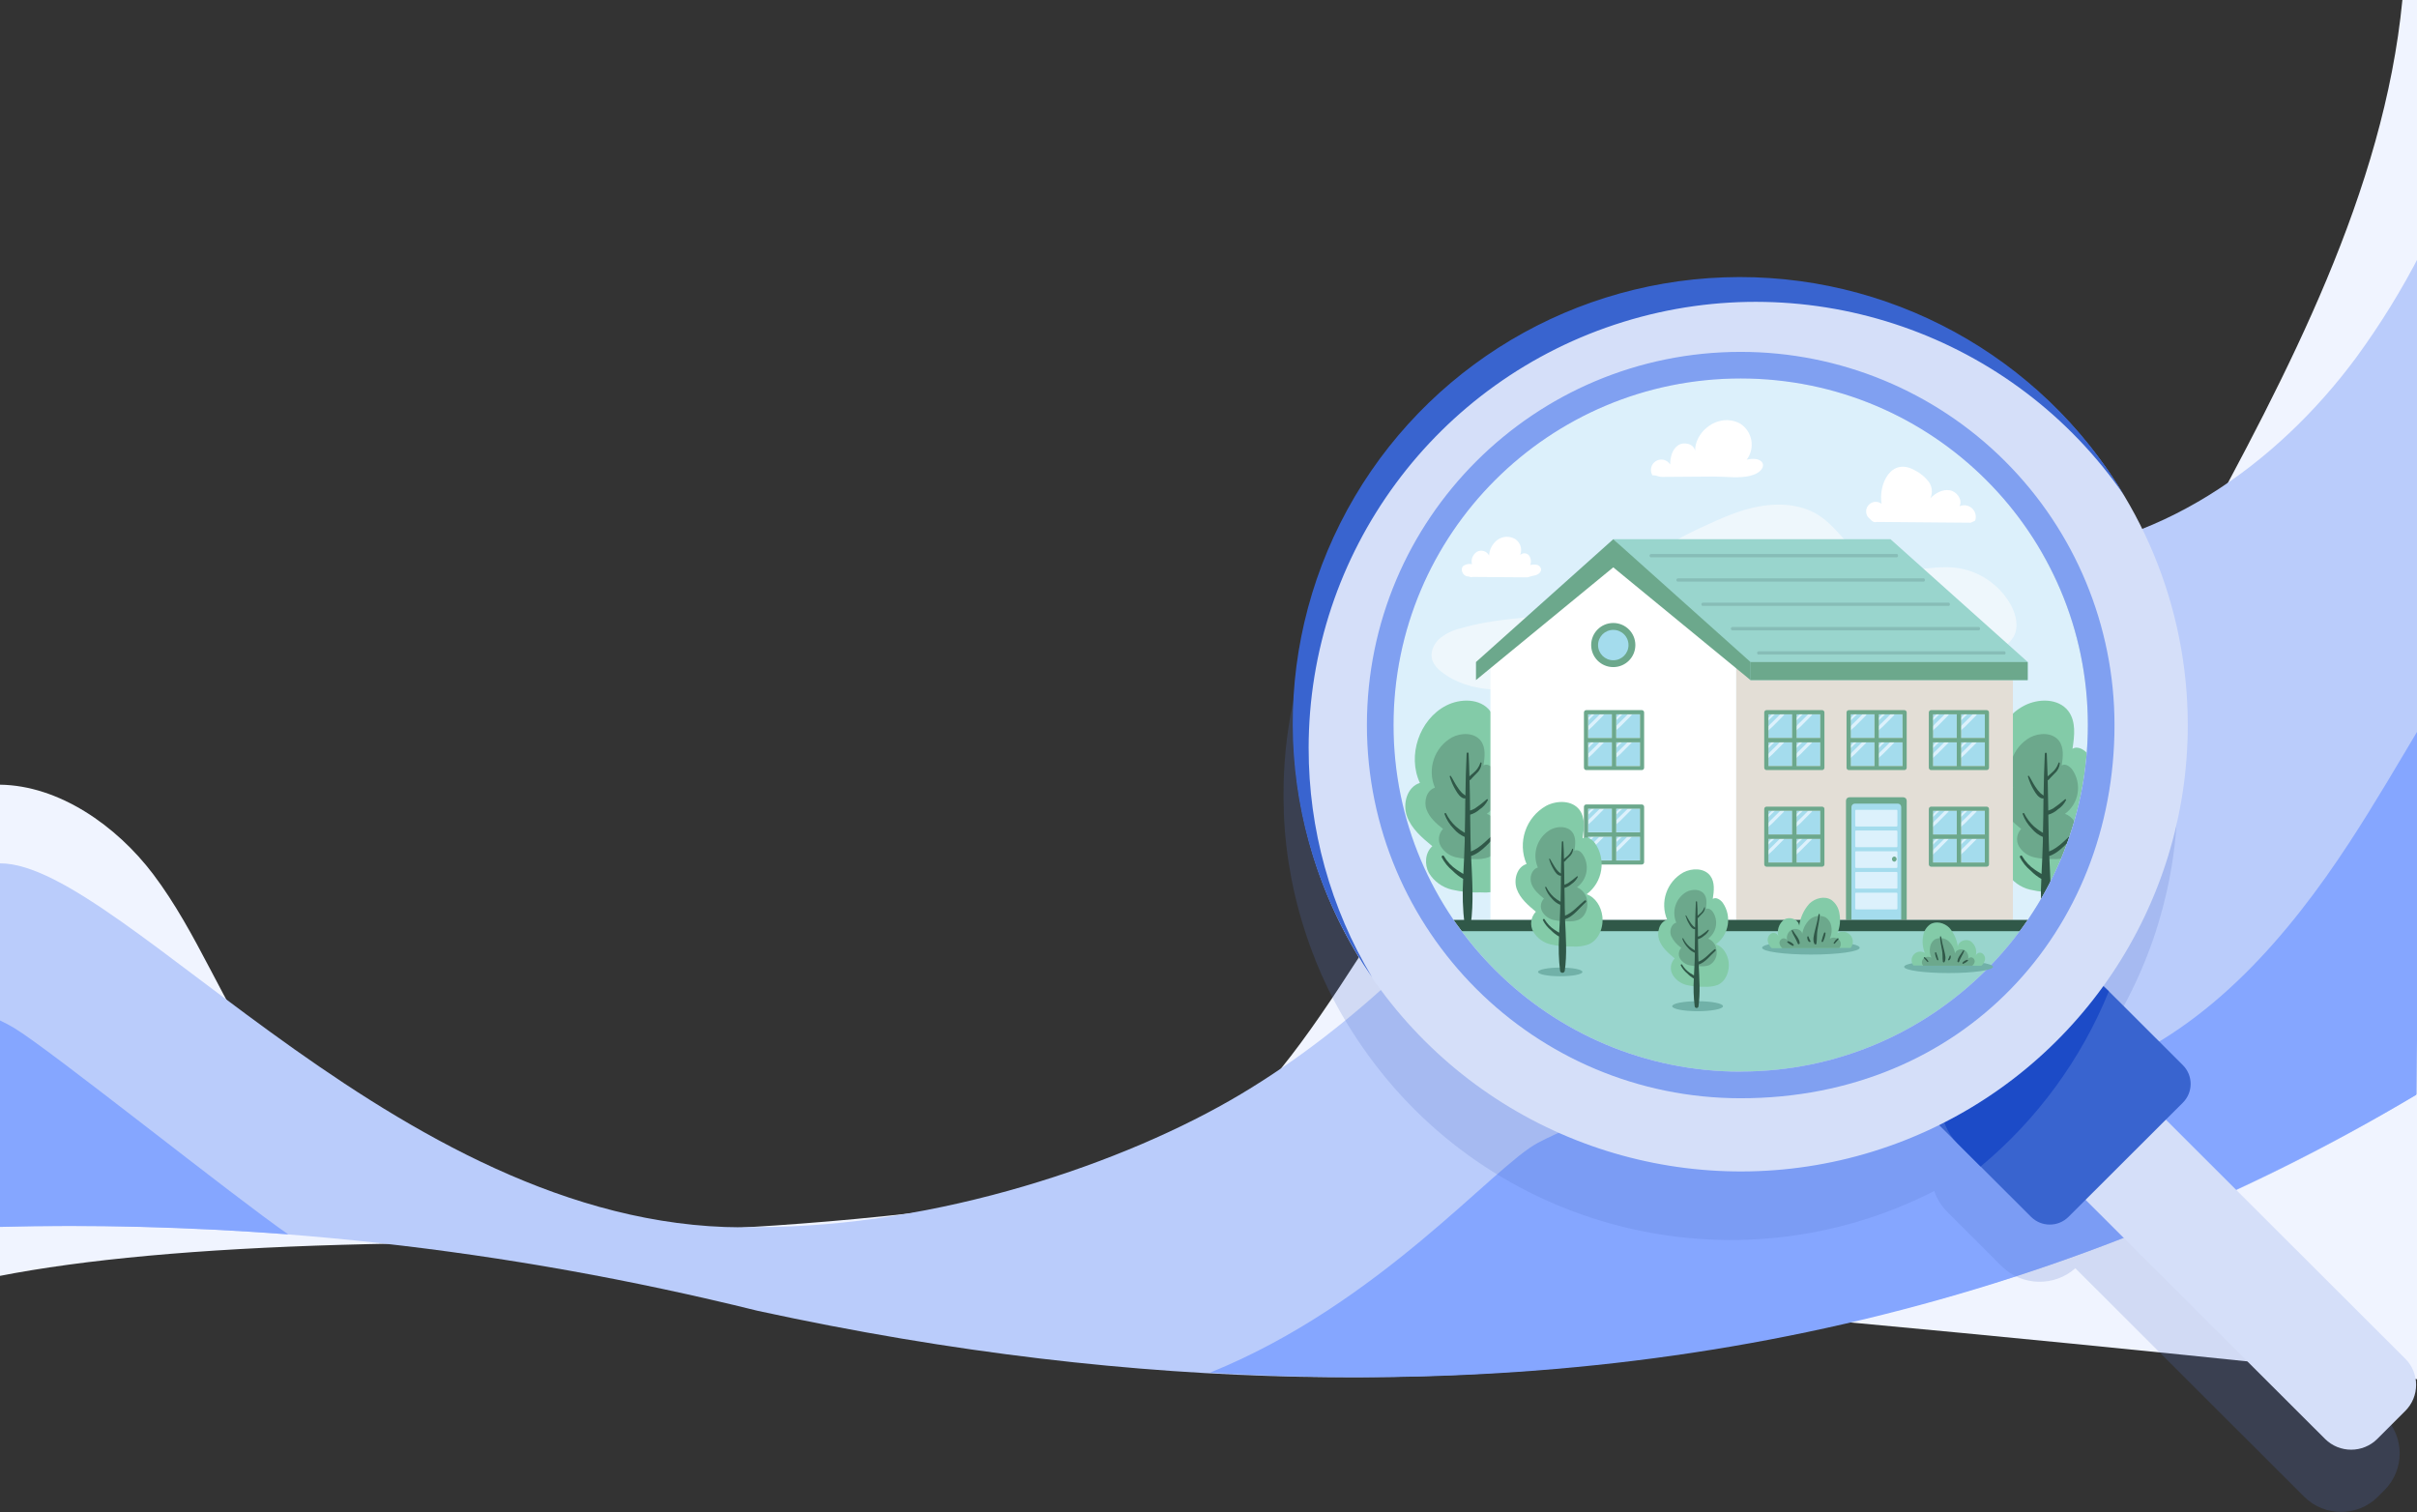 <svg xmlns="http://www.w3.org/2000/svg" viewBox="0 0 1440 901" width="1440" height="901">
	<rect x="0" y="0" width="1440" height="901" fill="#333333" stroke="none"/>
	<style>
		tspan { white-space:pre }
		.shp0 { fill: #f0f4ff } 
		.shp1 { fill: #83cba8 } 
		.shp2 { fill: #baccfb } 
		.shp3 { fill: #85a6ff } 
		.shp4 { opacity: 0.2;fill: #5777ca } 
		.shp5 { fill: #dcf0fb } 
		.shp6 { fill: #99d5cd } 
		.shp7 { fill: #eef7fc } 
		.shp8 { fill: #d5dff9 } 
		.shp9 { fill: #3964cf } 
		.shp10 { fill: #1c4bc7 } 
		.shp11 { fill: #6ca88c } 
		.shp12 { fill: #305848 } 
		.shp13 { fill: #e3ded6 } 
		.shp14 { fill: #ffffff } 
		.shp15 { fill: #a4dced } 
		.shp16 { fill: #dcf1fc } 
		.shp17 { fill: #87bdb7 } 
		.shp18 { fill: #c6e7e5 } 
		.shp19 { fill: #80a0f1 } 
		.shp20 { fill: #71b1a8 } 
	</style>
	<g id="Screens_B2C">
		<g id="Hero">
			<g id="Content">
				<g id="Block_1">
					<g id="ill">
						<path id="Path" class="shp0" d="M1307.52,324.43c-12.22,22.21 -24.75,45.06 -44.62,60.7c-48.29,37.96 -117.41,20.61 -178.7,16.27c-55.32,-3.91 -112.97,5.29 -159.72,35.11c-89.61,57.22 -121.12,175.55 -203.16,243.27c-50.64,41.8 -336.47,60.63 -401.59,51.97c-65.12,-8.66 -123.68,-44.02 -161.6,-97.6c-25.36,-35.84 -40.41,-78.27 -66.88,-113.3c-21.93,-29.01 -56.23,-52.89 -91.3,-53.32c-0.6,152.88 -0.92,250.49 -0.95,292.83c203.77,-40.04 684.1,-19.58 1441,61.37l2,-821.74h-10.71c-11.02,113.95 -68.11,222.19 -123.77,324.43z" />
						<path id="Path" class="shp1" d="M1055.47,568l45.3,-0.16c1.73,-2.2 1.63,-5.32 -0.25,-7.4c-1.88,-2.08 -4.98,-2.5 -7.34,-1c1.48,-3.64 1.88,-7.63 1.14,-11.48c-0.45,-3.03 -2.07,-5.77 -4.51,-7.63c-3.92,-2.58 -9.48,-1.16 -12.81,2.15c-3.12,3.53 -5.12,7.91 -5.74,12.58c-0.41,-3.71 -5.54,-5.46 -8.69,-3.47c-3.03,2.32 -4.31,6.27 -3.21,9.92c-0.19,-0.86 -0.76,-1.59 -1.55,-1.98c-0.79,-0.39 -1.71,-0.41 -2.51,-0.05c-1.59,0.84 -2.5,2.58 -2.27,4.36c0.33,1.62 1.18,3.08 2.44,4.16z" />
						<path id="Path" class="shp2" d="M1442.05,151c-11.12,21.65 -23.92,42.39 -38.29,62.04c-47.66,64.46 -120.16,115.53 -200.39,117.3c-27.64,0.61 -55.32,-4.58 -82.85,-2.04c-89.49,8.45 -149.19,92.1 -205.38,162.27c-50.02,62.43 -107.23,120.33 -175.91,161.35c-68.68,41.02 -180.76,79.19 -287.81,79.19c-207.57,6.58 -378.24,-217.06 -451.42,-216.71v216.6c150.39,-3.89 300.87,12.78 451.42,50c465.96,101.23 791.04,-9.86 988.58,-129.07c0,-169.23 0.68,-336.2 2.05,-500.93z" />
						<path id="Path" class="shp3" d="M916.33,680.87c-26.21,13.71 -94.69,96.3 -195.33,136.92c265.37,16.24 504.87,-38.9 718.48,-165.41l3.52,-221.37c-14.14,23.73 -28.06,47.65 -43.16,70.77c-36.56,55.98 -82.65,109.33 -144.68,134.6c-113.34,46.16 -230.23,-12.3 -338.83,44.49z" />
						<path id="Path" class="shp3" d="M8.38,612.45c-2.71,-1.63 -5.51,-3.12 -8.38,-4.45v123c53.95,-1.49 111.19,-0.02 171.72,4.43c-32.85,-22.68 -142.13,-110.3 -163.33,-122.98z" />
						<g id="Group">
							<path id="Path" class="shp4" d="M1420.59,844.01l-136.31,-136.09c11.24,-12.7 10.65,-31.94 -1.34,-43.93l-32.39,-32.32c-0.05,-0.06 -0.1,-0.11 -0.16,-0.16v0c-1.08,-1.05 -2.23,-2.02 -3.44,-2.91c62.32,-86.16 67.3,-201.08 12.67,-292.29v0c-2.88,-4.76 -5.89,-9.43 -9.02,-14.01c-0.12,-0.16 -0.22,-0.33 -0.35,-0.47c-1.51,-2.2 -3.04,-4.35 -4.62,-6.49l-0.12,-0.18c-3.3,-4.43 -6.7,-8.77 -10.19,-13l-0.39,-0.47c-1.65,-2.03 -3.34,-3.91 -5.05,-5.84l-0.37,-0.39c-3.65,-4.07 -7.44,-8.14 -11.33,-11.88l-0.49,-0.47c-1.79,-1.75 -3.59,-3.48 -5.42,-5.17l-0.63,-0.59c-4.07,-3.66 -8.15,-7.22 -12.22,-10.64l-0.63,-0.51c-1.85,-1.51 -3.75,-2.99 -5.66,-4.45l-0.96,-0.73c-4.28,-3.25 -8.64,-6.37 -13.12,-9.36l-0.79,-0.51c-1.94,-1.3 -3.89,-2.54 -5.87,-3.78l-1.28,-0.81c-2.04,-1.3 -4.28,-2.6 -6.44,-3.86l-0.31,-0.16c-2.34,-1.36 -4.7,-2.68 -7.09,-3.97l-0.98,-0.51c-2.04,-1.06 -4.07,-2.03 -6.11,-3.11l-1.61,-0.79c-2.04,-1.02 -4.07,-2.03 -6.11,-2.95l-0.96,-0.45c-2.42,-1.1 -4.87,-2.18 -7.33,-3.21l-1.1,-0.43c-2.04,-0.85 -4.07,-1.69 -6.21,-2.48l-1.94,-0.73c-2.04,-0.75 -4.07,-1.46 -5.99,-2.18l-1.51,-0.53c-2.49,-0.85 -5.01,-1.67 -7.56,-2.46l-1.12,-0.33c-2.04,-0.65 -4.28,-1.28 -6.44,-1.87l-2.2,-0.59c-2.04,-0.53 -3.93,-1.02 -5.89,-1.51l-1.91,-0.47c-2.59,-0.59 -5.17,-1.16 -7.78,-1.69l-1.04,-0.2c-2.24,-0.45 -4.5,-0.87 -6.78,-1.26l-2.36,-0.39c-2.04,-0.33 -3.91,-0.61 -5.89,-0.89l-2.22,-0.31c-2.65,-0.35 -5.3,-0.67 -7.97,-0.94h-0.71c-2.44,-0.24 -4.89,-0.45 -7.33,-0.61l-2.46,-0.16c-2.04,-0.12 -4.07,-0.22 -5.97,-0.31h-2.42c-2.71,0 -5.44,-0.14 -8.15,-0.14c-70.65,-0.04 -138.42,27.94 -188.4,77.78c-49.98,49.85 -78.08,117.48 -78.12,188.01c0,3.11 0,6.1 0.18,9.27c0,0.73 0,1.48 0,2.22c0.12,3.07 0.29,6.1 0.53,9.15c-0.01,0.15 -0.01,0.3 0,0.45c0.22,2.93 0.51,5.84 0.84,8.75l0.24,2.03c0.37,3.03 0.75,6.1 1.22,9.03c0.02,0.2 0.06,0.4 0.1,0.59c0.45,2.85 0.96,5.69 1.49,8.54c0.1,0.57 0.22,1.14 0.33,1.71c0.59,3.01 1.24,6 1.94,8.97l0.12,0.53c0.67,2.87 1.41,5.69 2.18,8.52c0,0.43 0.22,0.87 0.35,1.3c0.84,2.99 1.71,5.98 2.65,8.93c0,0.12 0,0.24 0.12,0.39c0.92,2.89 1.87,5.76 2.89,8.6l0.29,0.83c1.08,2.97 2.2,5.94 3.38,8.87c-0.01,0.07 -0.01,0.14 0,0.2c1.18,2.93 2.41,5.84 3.69,8.73c0.04,0.11 0.09,0.21 0.14,0.31c1.36,2.97 2.72,5.9 4.07,8.79v0c5.8,11.71 12.45,22.99 19.9,33.72v0c75.81,110.24 221.8,147.19 341.06,86.32c1.57,4.66 4.2,8.89 7.68,12.37l13.89,13.87v0l18.48,18.45c12.01,11.98 31.28,12.57 44,1.34l136.31,136.09c12.15,12.12 31.84,12.12 43.98,0l3.85,-3.84c12.13,-12.13 12.13,-31.77 0,-43.89z" />
							<path id="Oval" class="shp5" d="M1187.39,281.66c-83.14,-83.14 -217.54,-83.14 -300.68,0c-83.14,83.14 -83.14,217.54 0,300.68c83.14,83.14 217.54,83.14 300.68,0c83.14,-83.14 83.14,-217.54 0,-300.68z" />
							<path id="Path" class="shp6" d="M1220.68,550.86h-370.35c0,0 24.55,107.7 184.5,107.7c159.96,0 185.85,-107.7 185.85,-107.7z" />
							<path id="Path" class="shp7" d="M974.51,348.95c4.07,-4.49 6.52,-10.17 10.19,-14.97c7.35,-9.64 18.82,-15.05 29.84,-20.14c11.02,-5.08 22.04,-10.17 33.9,-12.2c11.86,-2.03 24.75,-1.2 34.94,5.27c13.02,8.24 20.25,24.41 34.47,30.28c14.65,6.1 31.37,-0.71 47.12,1.06c13.83,1.67 26.04,9.8 32.9,21.91c3.26,5.86 5.05,13.28 1.85,19.18c-2.01,3.18 -4.77,5.84 -8.03,7.73c-14.89,9.85 -32.12,15.61 -49.95,16.7c-36.2,2.16 -71.3,-15.11 -107.54,-14.03c-22.41,0.67 -44,8.34 -65.98,12.96c-15.56,3.29 -31.39,5.06 -47.18,6.81c-21.49,2.4 -45.53,4.07 -62.4,-9.38c-2.25,-1.61 -4.03,-3.78 -5.15,-6.31c-1.69,-4.47 0.33,-9.7 3.79,-13c3.66,-3.11 8.01,-5.3 12.69,-6.41c26.63,-7.89 55.41,-5.72 82.16,-13.18c8.29,-2.42 16.64,-5.88 22.39,-12.28z" />
							<path id="Path" class="shp8" d="M1433.03,840.63l-16.68,16.68c-8.61,8.58 -22.54,8.58 -31.15,0l-204.94,-204.63c-4.13,-4.12 -6.45,-9.71 -6.45,-15.54c0,-5.83 2.32,-11.42 6.45,-15.54l16.68,-16.68c8.61,-8.58 22.54,-8.58 31.15,0l204.94,204.63c4.13,4.12 6.45,9.71 6.45,15.54c0,5.83 -2.32,11.42 -6.45,15.54z" />
							<path id="Rectangle" class="shp9" d="M1154.55,647.24l68.14,-68.03c6.16,-6.15 16.15,-6.15 22.31,0l55.51,55.42c6.17,6.16 6.18,16.16 0.02,22.33c-0.01,0.01 -0.01,0.01 -0.02,0.02l-68.14,68.03c-6.16,6.15 -16.15,6.15 -22.31,0l-55.51,-55.42c-6.17,-6.16 -6.18,-16.16 -0.02,-22.33c0.01,-0.01 0.01,-0.01 0.02,-0.02z" />
							<path id="Path" class="shp10" d="M1211.11,590.79l-45,44.93c-6.04,6.02 -9.43,14.19 -9.43,22.71c0,8.52 3.39,16.69 9.43,22.71l13.89,13.89c33.67,-28 59.91,-63.85 76.41,-104.38c-12.57,-12.4 -32.81,-12.34 -45.31,0.14z" />
							<path id="Path" class="shp1" d="M899.97,449.88c9.27,12.2 6.11,31.85 -6.58,40.47c7.09,2.4 11.49,9.86 12.45,17.29c1.12,8.81 -2.65,18.83 -10.82,22.37c-4.13,1.45 -8.51,2.03 -12.87,1.69c-5.78,0.22 -11.56,-0.34 -17.19,-1.65c-5.69,-1.36 -10.61,-4.93 -13.65,-9.93c-2.75,-5.08 -2.3,-12.08 2.04,-15.95c-6.11,-5.04 -12.49,-10.45 -15.14,-17.92c-2.65,-7.46 0.16,-17.47 7.74,-19.77c-7.62,-16.27 -0.35,-37.77 15.54,-46.05c8.52,-4.41 20.47,-4.45 26.28,3.17c4.71,6.2 3.71,14.85 2.51,22.54c3.24,-2.01 7.39,0.69 9.7,3.72z" />
							<path id="Path" class="shp11" d="M890.11,458.46c5.98,8.52 4.07,20.25 -4.3,26.44c4.62,1.57 7.5,6.43 8.15,11.27c0.73,5.76 -1.71,12.2 -7.05,14.56c-2.69,0.95 -5.55,1.32 -8.39,1.1c-3.77,0.14 -7.53,-0.22 -11.2,-1.08c-3.72,-0.88 -6.92,-3.21 -8.9,-6.47c-1.92,-3.37 -1.39,-7.6 1.3,-10.39c-4.07,-3.27 -8.15,-6.81 -9.86,-11.67c-1.71,-4.86 0.12,-11.39 5.05,-12.9c-4.77,-11.13 -0.38,-24.06 10.19,-30c5.54,-2.89 13.32,-2.91 17.11,2.03c3.08,4.07 2.42,9.68 1.63,14.71c2.06,-1.34 4.77,0.43 6.27,2.4z" />
							<path id="Path" class="shp12" d="M891.82,495.34c-4.93,3.93 -9.47,9.68 -15.5,11.98c0,-2.03 -0.16,-4.19 -0.2,-6.26c-0.1,-5.23 -0.16,-10.45 -0.24,-15.66c2.08,-0.6 4.01,-1.67 5.62,-3.11c2.12,-1.4 3.83,-3.33 4.97,-5.59c0.12,-0.35 -0.35,-0.73 -0.65,-0.49c-2.24,1.96 -4.6,3.79 -7.07,5.47c-0.92,0.53 -1.9,0.95 -2.91,1.26c0,-6.1 -0.16,-12.04 -0.31,-18.06c0.71,-0.2 1.12,-0.94 1.61,-1.46c0.86,-0.96 1.81,-1.85 2.69,-2.79c1.72,-1.52 2.75,-3.67 2.87,-5.96c0.03,-0.2 -0.11,-0.39 -0.32,-0.42c-0.2,-0.03 -0.39,0.11 -0.42,0.32c-0.81,2.41 -2.31,4.53 -4.32,6.1c-0.53,0.49 -1.49,1.16 -2.18,1.91c-0.12,-4.56 -0.26,-9.11 -0.49,-13.65c0,-0.33 -0.26,-0.59 -0.59,-0.59c-0.33,0 -0.59,0.26 -0.59,0.59c-0.41,8.34 -0.61,16.7 -0.73,25.08c-0.67,-0.55 -1.39,-0.98 -2.04,-1.59c-1.09,-1.12 -2.05,-2.36 -2.87,-3.68c-1.41,-2.03 -2.42,-4.31 -3.75,-6.37c-0.11,-0.14 -0.29,-0.19 -0.46,-0.12c-0.16,0.07 -0.26,0.24 -0.24,0.41c0.84,2.85 2.04,5.59 3.57,8.14c1.04,1.83 2.97,4.88 5.36,4.94c0.13,-0.01 0.25,-0.04 0.37,-0.1c0,6.85 -0.18,13.73 -0.29,20.58c-1.88,-1.06 -3.65,-2.32 -5.28,-3.74c-2.44,-2.23 -4.44,-4.89 -5.91,-7.85c-0.24,-0.51 -1.08,-0.14 -0.92,0.39c1.18,3.29 3.06,6.28 5.52,8.77c1.76,2.12 4,3.79 6.54,4.86c0,0.85 0,1.69 0,2.54c-0.14,6.37 -0.53,12.92 -0.84,19.51c-1.3,-0.87 -2.75,-1.63 -3.89,-2.46c-3.14,-2.1 -5.76,-4.88 -7.66,-8.14c-0.45,-0.87 -1.67,-0.1 -1.28,0.75c1.56,3.04 3.73,5.73 6.38,7.89c1.88,1.93 4.01,3.59 6.34,4.94c-0.53,9.1 -0.24,18.23 0.86,27.27c0.24,0.81 0.99,1.36 1.83,1.36c0.84,0 1.59,-0.55 1.83,-1.36c1.89,-13.22 0.86,-27.32 0.22,-40.94c6.62,-2.16 11.53,-9.11 16.48,-13.48c0.73,-0.75 -0.37,-1.79 -1.12,-1.18z" />
							<path id="Path" class="shp1" d="M1244.45,449.88c9.27,12.2 6.11,31.85 -6.58,40.47c7.09,2.4 11.49,9.86 12.43,17.29c1.12,8.81 -2.65,18.83 -10.8,22.37c-4.13,1.45 -8.51,2.02 -12.87,1.69c-5.79,0.22 -11.58,-0.33 -17.21,-1.65c-5.69,-1.37 -10.6,-4.94 -13.65,-9.93c-2.75,-5.08 -2.28,-12.08 2.04,-15.95c-6.11,-5.04 -12.49,-10.45 -15.14,-17.92c-2.65,-7.46 0.18,-17.47 7.76,-19.77c-7.64,-16.27 -0.35,-37.77 15.54,-46.05c8.49,-4.41 20.37,-4.45 26.26,3.17c4.71,6.2 3.73,14.85 2.51,22.54c3.24,-2.01 7.39,0.69 9.72,3.72z" />
							<path id="Path" class="shp11" d="M1234.57,458.46c5.99,8.52 4.08,20.25 -4.3,26.44c4.64,1.57 7.5,6.43 8.15,11.27c0.73,5.76 -1.73,12.2 -7.05,14.56c-2.69,0.95 -5.55,1.32 -8.39,1.1c-3.77,0.14 -7.55,-0.22 -11.22,-1.08c-3.72,-0.88 -6.92,-3.21 -8.9,-6.47c-1.92,-3.37 -1.38,-7.61 1.32,-10.39c-4.07,-3.27 -8.15,-6.81 -9.86,-11.67c-1.71,-4.86 0,-11.39 5.05,-12.9c-4.78,-11.13 -0.39,-24.07 10.19,-30c5.54,-2.89 13.34,-2.91 17.13,2.03c3.06,4.07 2.42,9.68 1.63,14.71c2.04,-1.34 4.71,0.43 6.25,2.4z" />
							<path id="Path" class="shp12" d="M1236.28,495.34c-4.91,3.93 -9.47,9.68 -15.48,11.98c0,-2.03 -0.16,-4.19 -0.2,-6.26c-0.12,-5.23 -0.18,-10.45 -0.26,-15.66c2.09,-0.6 4.01,-1.66 5.62,-3.11c2.12,-1.4 3.84,-3.32 4.97,-5.59c0.14,-0.35 -0.33,-0.73 -0.63,-0.49c-2.25,1.96 -4.61,3.79 -7.07,5.47c-0.92,0.52 -1.9,0.95 -2.91,1.26c-0.08,-6.02 -0.19,-12.04 -0.33,-18.06c0.71,-0.2 1.14,-0.94 1.61,-1.46c0.88,-0.96 1.81,-1.85 2.69,-2.79c1.72,-1.52 2.76,-3.67 2.87,-5.96c0.03,-0.2 -0.11,-0.39 -0.32,-0.42c-0.2,-0.03 -0.39,0.11 -0.42,0.32c-0.8,2.41 -2.3,4.53 -4.3,6.1c-0.76,0.6 -1.49,1.24 -2.18,1.91c-0.12,-4.56 -0.29,-9.11 -0.51,-13.65c-0.05,-0.28 -0.3,-0.48 -0.58,-0.48c-0.28,0 -0.53,0.2 -0.58,0.48c-0.41,8.34 -0.61,16.7 -0.75,25.08c-0.65,-0.55 -1.39,-0.98 -2.04,-1.59c-1.08,-1.13 -2.04,-2.36 -2.87,-3.68c-1.39,-2.03 -2.4,-4.31 -3.75,-6.37c-0.09,-0.17 -0.29,-0.24 -0.47,-0.16c-0.17,0.07 -0.26,0.27 -0.21,0.45c0.84,2.85 2.03,5.58 3.54,8.14c1.04,1.83 2.97,4.88 5.36,4.94c0.13,-0.01 0.26,-0.05 0.39,-0.1c0,6.85 -0.18,13.73 -0.31,20.58c-1.88,-1.07 -3.65,-2.32 -5.28,-3.74c-2.42,-2.24 -4.43,-4.9 -5.91,-7.85c-0.24,-0.51 -1.08,-0.14 -0.92,0.39c1.18,3.29 3.07,6.28 5.52,8.77c1.76,2.12 4,3.78 6.54,4.86c0,0.85 0,1.69 0,2.54c-0.12,6.37 -0.53,12.92 -0.81,19.51c-1.32,-0.87 -2.77,-1.63 -3.89,-2.46c-3.14,-2.1 -5.76,-4.88 -7.66,-8.14c-0.45,-0.87 -1.67,-0.1 -1.28,0.75c1.55,3.04 3.73,5.73 6.38,7.89c1.87,1.94 4,3.6 6.34,4.94c-0.55,9.1 -0.26,18.23 0.86,27.27c0.23,0.81 0.98,1.38 1.82,1.38c0.85,0 1.59,-0.56 1.82,-1.38c1.91,-13.22 0.86,-27.32 0.22,-40.94c6.62,-2.16 11.53,-9.11 16.48,-13.48c0.75,-0.75 -0.31,-1.79 -1.12,-1.18z" />
							<path id="Rectangle" class="shp13" d="M1034.32,548.09h164.93v-152.91h-164.93z" />
							<path id="Path" class="shp14" d="M961.62,330.49l-73.64,62.75v154.86h146.35v-154.86z" />
							<path id="Path" class="shp6" d="M1208.11,394.45l-81.79,-73.18h-165.17l81.77,83.92h165.11v-0.06l0.08,0.06z" />
							<path id="Path" class="shp11" d="M1042.92,394.45l-81.77,-73.18l-81.79,73.18v10.74l81.79,-67.16l81.77,67.16z" />
							<path id="Rectangle" class="shp11" d="M1042.92,405.19h165.11v-10.74h-165.11z" />
							<path id="Rectangle" class="shp15" d="M962.92,439.69h14.14v-14.12h-14.14z" />
							<path id="Rectangle" class="shp15" d="M946.17,456.41h14.14v-14.12h-14.14z" />
							<path id="Rectangle" class="shp15" d="M962.92,456.41h14.14v-14.12h-14.14z" />
							<path id="Rectangle" class="shp15" d="M946.17,439.69h14.14v-14.12h-14.14z" />
							<path id="Path" class="shp16" d="M949.52,424.29c-0.67,0.67 -1.32,1.34 -2.04,2.03c-0.71,0.69 -1.75,1.81 -2.61,2.73c-0.49,0.47 0.26,1.22 0.75,0.75l2.73,-2.6c0.69,-0.63 1.36,-1.28 2.04,-2.03c0.67,-0.75 -0.26,-1.51 -0.88,-0.87z" />
							<path id="Path" class="shp16" d="M955.4,425.27c0.1,-0.15 0.08,-0.34 -0.04,-0.46c-0.12,-0.12 -0.32,-0.14 -0.47,-0.04v0c-0.34,-0.16 -0.75,-0.09 -1.02,0.18l-4.81,4.76c-1.25,1.14 -2.42,2.37 -3.48,3.68l-0.81,0.81c-0.75,0.79 0.45,2.03 1.18,1.2l0.84,-0.81c1.3,-1.07 2.53,-2.24 3.67,-3.48l4.77,-4.8c0.29,-0.26 0.37,-0.68 0.2,-1.04z" />
							<path id="Path" class="shp16" d="M966.16,424.29c-0.67,0.67 -1.32,1.34 -2.04,2.03l-2.59,2.73c-0.51,0.47 0.24,1.22 0.73,0.75l2.73,-2.6c0.69,-0.63 1.36,-1.28 2.04,-2.03c0.67,-0.75 -0.26,-1.51 -0.88,-0.87z" />
							<path id="Path" class="shp16" d="M972.05,425.27c0.1,-0.15 0.08,-0.34 -0.04,-0.46c-0.12,-0.12 -0.32,-0.14 -0.47,-0.04v0c-0.35,-0.16 -0.77,-0.09 -1.04,0.18l-4.81,4.76c-1.24,1.15 -2.41,2.38 -3.48,3.68l-0.81,0.81c-0.73,0.79 0.45,2.03 1.18,1.2l0.84,-0.81c1.3,-1.08 2.53,-2.24 3.69,-3.48l4.77,-4.8c0.28,-0.27 0.35,-0.69 0.18,-1.04z" />
							<path id="Path" class="shp16" d="M949.52,440.72c-0.67,0.67 -1.32,1.34 -2.04,2.03c-0.71,0.69 -1.75,1.81 -2.61,2.73c-0.49,0.47 0.26,1.22 0.75,0.75l2.73,-2.6c0.69,-0.63 1.36,-1.28 2.04,-2.03c0.67,-0.75 -0.26,-1.51 -0.88,-0.87z" />
							<path id="Path" class="shp16" d="M955.4,441.7c0.1,-0.15 0.08,-0.34 -0.04,-0.46c-0.12,-0.12 -0.32,-0.14 -0.47,-0.04v0c-0.34,-0.16 -0.75,-0.09 -1.02,0.18l-4.81,4.76c-1.25,1.14 -2.42,2.37 -3.48,3.68c-0.26,0.28 -0.55,0.55 -0.81,0.81c-0.75,0.79 0.45,2.03 1.18,1.2l0.84,-0.81c1.3,-1.07 2.53,-2.24 3.67,-3.48l4.77,-4.8c0.29,-0.26 0.37,-0.68 0.2,-1.04z" />
							<path id="Path" class="shp16" d="M966.16,440.72c-0.67,0.67 -1.32,1.34 -2.04,2.03l-2.59,2.73c-0.51,0.47 0.24,1.22 0.73,0.75l2.73,-2.6c0.69,-0.63 1.36,-1.28 2.04,-2.03c0.67,-0.75 -0.26,-1.51 -0.88,-0.87z" />
							<path id="Path" class="shp16" d="M972.05,441.7c0.1,-0.15 0.08,-0.34 -0.04,-0.46c-0.12,-0.12 -0.32,-0.14 -0.47,-0.04v0c-0.35,-0.16 -0.77,-0.09 -1.04,0.18l-4.81,4.76c-1.24,1.15 -2.41,2.38 -3.48,3.68c-0.26,0.28 -0.55,0.55 -0.81,0.81c-0.73,0.79 0.45,2.03 1.18,1.2l0.84,-0.81c1.3,-1.08 2.53,-2.24 3.69,-3.48l4.77,-4.8c0.28,-0.27 0.35,-0.69 0.18,-1.04z" />
							<path id="Shape" class="shp11" d="M979.13,423.5c0.26,0.26 0.41,0.62 0.41,0.99v32.93c0,0.78 -0.63,1.4 -1.41,1.4h-33.04c-0.78,0 -1.41,-0.63 -1.41,-1.4v-32.93c0,-0.78 0.63,-1.4 1.41,-1.4h33.04c0.37,0 0.73,0.15 0.99,0.41zM946.17,439.69h14.14v-14.12h-14.14zM960.31,456.41v-14.12h-14.14v14.12zM977.06,442.29h-14.14v14.12h14.14zM977.06,425.57h-14.14v14.12h14.14z" />
							<path id="Rectangle" class="shp15" d="M1070.34,439.69h14.14v-14.12h-14.14z" />
							<path id="Rectangle" class="shp15" d="M1053.59,456.41h14.14v-14.12h-14.14z" />
							<path id="Rectangle" class="shp15" d="M1070.34,456.41h14.14v-14.12h-14.14z" />
							<path id="Rectangle" class="shp15" d="M1053.59,439.69h14.14v-14.12h-14.14z" />
							<path id="Path" class="shp16" d="M1056.93,424.29c-0.69,0.67 -1.32,1.34 -2.04,2.03c-0.71,0.69 -1.75,1.81 -2.61,2.73c-0.49,0.47 0.26,1.22 0.75,0.75l2.73,-2.6c0.69,-0.63 1.36,-1.28 2.04,-2.03c0.67,-0.75 -0.26,-1.51 -0.88,-0.87z" />
							<path id="Path" class="shp16" d="M1062.8,425.27c0.1,-0.15 0.08,-0.34 -0.04,-0.46c-0.12,-0.12 -0.32,-0.14 -0.47,-0.04v0c-0.34,-0.16 -0.75,-0.09 -1.02,0.18l-4.81,4.76c-1.25,1.14 -2.42,2.37 -3.48,3.68l-0.81,0.81c-0.75,0.79 0.43,2.03 1.18,1.2l0.84,-0.81c1.3,-1.08 2.52,-2.24 3.67,-3.48l4.77,-4.8c0.29,-0.26 0.37,-0.68 0.2,-1.04z" />
							<path id="Path" class="shp16" d="M1073.58,424.29c-0.67,0.67 -1.32,1.34 -2.04,2.03c-0.71,0.69 -1.73,1.81 -2.61,2.73c-0.49,0.47 0.26,1.22 0.75,0.75l2.73,-2.6c0.69,-0.63 1.36,-1.28 2.04,-2.03c0.67,-0.75 -0.33,-1.51 -0.88,-0.87z" />
							<path id="Path" class="shp16" d="M1079.46,425.27c0.1,-0.15 0.08,-0.34 -0.04,-0.46c-0.12,-0.12 -0.32,-0.14 -0.47,-0.04v0c-0.34,-0.16 -0.75,-0.09 -1.02,0.18l-4.81,4.76c-1.25,1.14 -2.42,2.37 -3.48,3.68l-0.81,0.81c-0.75,0.79 0.45,2.03 1.18,1.2l0.84,-0.81c1.3,-1.07 2.53,-2.24 3.67,-3.48l4.77,-4.8c0.29,-0.26 0.37,-0.68 0.2,-1.04z" />
							<path id="Path" class="shp16" d="M1056.93,440.72c-0.69,0.67 -1.32,1.34 -2.04,2.03c-0.71,0.69 -1.75,1.81 -2.61,2.73c-0.49,0.47 0.26,1.22 0.75,0.75l2.73,-2.6c0.69,-0.63 1.36,-1.28 2.04,-2.03c0.67,-0.75 -0.26,-1.51 -0.88,-0.87z" />
							<path id="Path" class="shp16" d="M1062.8,441.7c0.1,-0.15 0.08,-0.34 -0.04,-0.46c-0.12,-0.12 -0.32,-0.14 -0.47,-0.04v0c-0.34,-0.16 -0.75,-0.09 -1.02,0.18l-4.81,4.76c-1.25,1.14 -2.42,2.37 -3.48,3.68c-0.26,0.28 -0.55,0.55 -0.81,0.81c-0.75,0.79 0.43,2.03 1.18,1.2l0.84,-0.81c1.3,-1.08 2.52,-2.24 3.67,-3.48l4.77,-4.8c0.29,-0.26 0.37,-0.68 0.2,-1.04z" />
							<path id="Path" class="shp16" d="M1073.58,440.72c-0.67,0.67 -1.32,1.34 -2.04,2.03c-0.71,0.69 -1.73,1.81 -2.61,2.73c-0.49,0.47 0.26,1.22 0.75,0.75l2.73,-2.6c0.69,-0.63 1.36,-1.28 2.04,-2.03c0.67,-0.75 -0.33,-1.51 -0.88,-0.87z" />
							<path id="Path" class="shp16" d="M1079.46,441.7c0.1,-0.15 0.08,-0.34 -0.04,-0.46c-0.12,-0.12 -0.32,-0.14 -0.47,-0.04v0c-0.34,-0.16 -0.75,-0.09 -1.02,0.18l-4.81,4.76c-1.25,1.14 -2.42,2.37 -3.48,3.68c-0.26,0.28 -0.55,0.55 -0.81,0.81c-0.75,0.79 0.45,2.03 1.18,1.2l0.84,-0.81c1.3,-1.07 2.53,-2.24 3.67,-3.48l4.77,-4.8c0.29,-0.26 0.37,-0.68 0.2,-1.04z" />
							<path id="Shape" class="shp11" d="M1086.55,423.5c0.26,0.26 0.41,0.62 0.41,0.99v32.93c0,0.78 -0.63,1.4 -1.41,1.4h-33.04c-0.78,0 -1.41,-0.63 -1.41,-1.4v-32.93c0,-0.78 0.63,-1.4 1.41,-1.4h33.04c0.37,0 0.73,0.15 0.99,0.41zM1053.59,439.69h14.14v-14.12h-14.14zM1067.73,456.41v-14.12h-14.14v14.12zM1084.48,442.29h-14.14v14.12h14.14zM1084.48,425.57h-14.14v14.12h14.14z" />
							<path id="Rectangle" class="shp15" d="M1119.35,439.69h14.14v-14.12h-14.14z" />
							<path id="Rectangle" class="shp15" d="M1102.61,456.41h14.14v-14.12h-14.14z" />
							<path id="Rectangle" class="shp15" d="M1119.35,456.41h14.14v-14.12h-14.14z" />
							<path id="Rectangle" class="shp15" d="M1102.61,439.69h14.14v-14.12h-14.14z" />
							<path id="Path" class="shp16" d="M1105.97,424.29c-0.69,0.67 -1.34,1.34 -2.04,2.03c-0.69,0.69 -1.75,1.81 -2.61,2.73c-0.51,0.47 0.24,1.22 0.75,0.75l2.71,-2.6c0.69,-0.63 1.36,-1.28 2.04,-2.03c0.67,-0.75 -0.24,-1.51 -0.86,-0.87z" />
							<path id="Path" class="shp16" d="M1111.84,425.27c0.1,-0.15 0.08,-0.34 -0.04,-0.46c-0.12,-0.12 -0.32,-0.14 -0.47,-0.04v0c-0.34,-0.17 -0.76,-0.09 -1.02,0.18l-4.83,4.76c-1.24,1.15 -2.41,2.38 -3.48,3.68l-0.81,0.81c-0.73,0.79 0.45,2.03 1.2,1.2l0.81,-0.81c1.31,-1.07 2.54,-2.24 3.69,-3.48l4.77,-4.8c0.29,-0.26 0.37,-0.69 0.18,-1.04z" />
							<path id="Path" class="shp16" d="M1122.61,424.29c-0.69,0.67 -1.32,1.34 -2.04,2.03c-0.71,0.69 -1.75,1.81 -2.61,2.73c-0.51,0.47 0.24,1.22 0.75,0.75l2.71,-2.6c0.69,-0.63 1.39,-1.28 2.04,-2.03c0.65,-0.75 -0.24,-1.51 -0.86,-0.87z" />
							<path id="Path" class="shp16" d="M1128.48,425.27c0.1,-0.15 0.08,-0.34 -0.04,-0.46c-0.12,-0.12 -0.32,-0.14 -0.47,-0.04v0c-0.34,-0.16 -0.75,-0.09 -1.02,0.18l-4.81,4.76c-1.26,1.14 -2.43,2.37 -3.5,3.68l-0.79,0.81c-0.75,0.79 0.43,2.03 1.18,1.2l0.81,-0.81c1.31,-1.07 2.54,-2.24 3.69,-3.48l4.77,-4.8c0.29,-0.26 0.37,-0.69 0.18,-1.04z" />
							<path id="Path" class="shp16" d="M1105.97,440.72c-0.69,0.67 -1.34,1.34 -2.04,2.03c-0.69,0.69 -1.75,1.81 -2.61,2.73c-0.51,0.47 0.24,1.22 0.75,0.75c0.92,-0.85 1.81,-1.75 2.71,-2.6c0.9,-0.85 1.36,-1.28 2.04,-2.03c0.67,-0.75 -0.24,-1.51 -0.86,-0.87z" />
							<path id="Path" class="shp16" d="M1111.84,441.7c0.1,-0.15 0.08,-0.34 -0.04,-0.46c-0.12,-0.12 -0.32,-0.14 -0.47,-0.04v0c-0.34,-0.17 -0.76,-0.09 -1.02,0.18l-4.83,4.76c-1.24,1.15 -2.41,2.38 -3.48,3.68c-0.26,0.28 -0.55,0.55 -0.81,0.81c-0.73,0.79 0.45,2.03 1.2,1.2l0.81,-0.81c1.31,-1.07 2.54,-2.24 3.69,-3.48l4.77,-4.8c0.29,-0.26 0.37,-0.69 0.18,-1.04z" />
							<path id="Path" class="shp16" d="M1122.61,440.72c-0.69,0.67 -1.32,1.34 -2.04,2.03c-0.71,0.69 -1.75,1.81 -2.61,2.73c-0.51,0.47 0.24,1.22 0.75,0.75c0.92,-0.85 1.81,-1.75 2.71,-2.6c0.9,-0.85 1.39,-1.28 2.04,-2.03c0.65,-0.75 -0.24,-1.51 -0.86,-0.87z" />
							<path id="Path" class="shp16" d="M1128.48,441.7c0.1,-0.15 0.08,-0.34 -0.04,-0.46c-0.12,-0.12 -0.32,-0.14 -0.47,-0.04v0c-0.34,-0.16 -0.75,-0.09 -1.02,0.18l-4.81,4.76c-1.26,1.14 -2.43,2.37 -3.5,3.68l-0.79,0.81c-0.75,0.79 0.43,2.03 1.18,1.2l0.81,-0.81c1.31,-1.07 2.54,-2.24 3.69,-3.48l4.77,-4.8c0.29,-0.26 0.37,-0.69 0.18,-1.04z" />
							<path id="Shape" class="shp11" d="M1135.56,423.5c0.26,0.26 0.41,0.62 0.41,0.99v32.93c0,0.78 -0.63,1.4 -1.41,1.4h-33.04c-0.37,0 -0.73,-0.15 -0.99,-0.41c-0.26,-0.26 -0.4,-0.62 -0.4,-0.99v-32.93c-0.01,-0.37 0.14,-0.73 0.4,-0.99c0.26,-0.26 0.62,-0.41 0.99,-0.41h33.04c0.37,0 0.73,0.15 0.99,0.41zM1102.65,439.69h14.14v-14.12h-14.14zM1116.79,456.41v-14.12h-14.14v14.12zM1133.49,442.29h-14.14v14.12h14.18zM1133.49,425.57h-14.14v14.12h14.18z" />
							<path id="Rectangle" class="shp15" d="M1168.39,439.69h14.14v-14.12h-14.14z" />
							<path id="Rectangle" class="shp15" d="M1151.64,456.41h14.14v-14.12h-14.14z" />
							<path id="Rectangle" class="shp15" d="M1168.39,456.41h14.14v-14.12h-14.14z" />
							<path id="Rectangle" class="shp15" d="M1151.64,439.69h14.14v-14.12h-14.14z" />
							<path id="Path" class="shp16" d="M1154.98,424.29c-0.69,0.67 -1.32,1.34 -2.04,2.03c-0.71,0.69 -1.75,1.81 -2.61,2.73c-0.49,0.47 0.26,1.22 0.75,0.75l2.73,-2.6c0.69,-0.63 1.36,-1.28 2.04,-2.03c0.67,-0.75 -0.24,-1.51 -0.88,-0.87z" />
							<path id="Path" class="shp16" d="M1160.85,425.27c0.31,-0.37 -0.12,-0.79 -0.51,-0.51v0c-0.34,-0.16 -0.75,-0.09 -1.02,0.18l-4.81,4.76c-1.25,1.14 -2.42,2.37 -3.48,3.68l-0.81,0.81c-0.75,0.79 0.45,2.03 1.18,1.2l0.84,-0.81c1.3,-1.08 2.52,-2.24 3.67,-3.48l4.77,-4.8c0.29,-0.26 0.37,-0.68 0.2,-1.04z" />
							<path id="Path" class="shp16" d="M1171.63,424.29c-0.67,0.67 -1.32,1.34 -2.04,2.03c-0.71,0.69 -1.73,1.81 -2.61,2.73c-0.49,0.47 0.26,1.22 0.75,0.75l2.73,-2.6c0.69,-0.63 1.36,-1.28 2.04,-2.03c0.67,-0.75 -0.26,-1.51 -0.88,-0.87z" />
							<path id="Path" class="shp16" d="M1177.51,425.27c0.1,-0.15 0.08,-0.34 -0.04,-0.46c-0.12,-0.12 -0.32,-0.14 -0.47,-0.04v0c-0.34,-0.16 -0.75,-0.09 -1.02,0.18l-4.81,4.76c-1.25,1.14 -2.41,2.37 -3.48,3.68l-0.81,0.81c-0.73,0.79 0.45,2.03 1.18,1.2l0.84,-0.81c1.3,-1.07 2.53,-2.24 3.67,-3.48l4.77,-4.8c0.29,-0.26 0.37,-0.68 0.2,-1.04z" />
							<path id="Path" class="shp16" d="M1154.98,440.72c-0.69,0.67 -1.32,1.34 -2.04,2.03c-0.71,0.69 -1.75,1.81 -2.61,2.73c-0.49,0.47 0.26,1.22 0.75,0.75l2.73,-2.6c0.69,-0.63 1.36,-1.28 2.04,-2.03c0.67,-0.75 -0.24,-1.51 -0.88,-0.87z" />
							<path id="Path" class="shp16" d="M1160.85,441.7c0.31,-0.37 -0.12,-0.79 -0.51,-0.51v0c-0.34,-0.16 -0.75,-0.09 -1.02,0.18l-4.81,4.76c-1.25,1.14 -2.42,2.37 -3.48,3.68c-0.26,0.28 -0.55,0.55 -0.81,0.81c-0.75,0.79 0.45,2.03 1.18,1.2l0.84,-0.81c1.3,-1.08 2.52,-2.24 3.67,-3.48l4.77,-4.8c0.29,-0.26 0.37,-0.68 0.2,-1.04z" />
							<path id="Path" class="shp16" d="M1171.63,440.72c-0.67,0.67 -1.32,1.34 -2.04,2.03c-0.71,0.69 -1.73,1.81 -2.61,2.73c-0.49,0.47 0.26,1.22 0.75,0.75l2.73,-2.6c0.69,-0.63 1.36,-1.28 2.04,-2.03c0.67,-0.75 -0.26,-1.51 -0.88,-0.87z" />
							<path id="Path" class="shp16" d="M1177.51,441.7c0.1,-0.15 0.08,-0.34 -0.04,-0.46c-0.12,-0.12 -0.32,-0.14 -0.47,-0.04v0c-0.34,-0.16 -0.75,-0.09 -1.02,0.18l-4.81,4.76c-1.25,1.14 -2.41,2.37 -3.48,3.68c-0.26,0.28 -0.55,0.55 -0.81,0.81c-0.73,0.79 0.45,2.03 1.18,1.2l0.84,-0.81c1.3,-1.07 2.53,-2.24 3.67,-3.48l4.77,-4.8c0.29,-0.26 0.37,-0.68 0.2,-1.04z" />
							<path id="Shape" class="shp11" d="M1184.6,423.5c0.26,0.26 0.41,0.62 0.41,0.99v32.93c0,0.78 -0.63,1.4 -1.41,1.4h-33.04c-0.78,0 -1.41,-0.63 -1.41,-1.4v-32.93c0,-0.78 0.63,-1.4 1.41,-1.4h33.04c0.37,0 0.73,0.15 0.99,0.41zM1151.66,439.69h14.14v-14.12h-14.16zM1165.8,456.41v-14.12h-14.16v14.12zM1182.52,442.29h-14.14v14.12h14.14zM1182.52,425.57h-14.14v14.12h14.14z" />
							<path id="Rectangle" class="shp15" d="M1070.34,497.19h14.14v-14.12h-14.14z" />
							<path id="Rectangle" class="shp15" d="M1053.59,513.9h14.14v-14.12h-14.14z" />
							<path id="Rectangle" class="shp15" d="M1070.34,513.9h14.14v-14.12h-14.14z" />
							<path id="Rectangle" class="shp15" d="M1053.59,497.19h14.14v-14.12h-14.14z" />
							<path id="Path" class="shp16" d="M1056.93,481.83c-0.69,0.67 -1.32,1.36 -2.04,2.03c-0.71,0.67 -1.75,1.79 -2.61,2.71c-0.49,0.47 0.26,1.22 0.75,0.75l2.73,-2.6c0.69,-0.61 1.36,-1.26 2.04,-2.03c0.09,-0.25 0.03,-0.52 -0.16,-0.71c-0.19,-0.18 -0.47,-0.24 -0.71,-0.15z" />
							<path id="Path" class="shp16" d="M1062.8,482.79c0.1,-0.15 0.08,-0.34 -0.04,-0.46c-0.12,-0.12 -0.32,-0.14 -0.47,-0.04v0c-0.34,-0.17 -0.76,-0.1 -1.02,0.18l-4.81,4.76c-1.25,1.14 -2.42,2.37 -3.48,3.68l-0.81,0.81c-0.75,0.77 0.43,2.03 1.18,1.18l0.84,-0.79c1.3,-1.08 2.53,-2.25 3.67,-3.5l4.77,-4.8c0.28,-0.26 0.37,-0.67 0.2,-1.02z" />
							<path id="Path" class="shp16" d="M1073.58,481.83c-0.67,0.67 -1.32,1.36 -2.04,2.03l-2.61,2.71c-0.49,0.47 0.26,1.22 0.75,0.75l2.73,-2.6c0.69,-0.61 1.36,-1.26 2.04,-2.03c0.09,-0.25 0.03,-0.52 -0.16,-0.71c-0.19,-0.18 -0.47,-0.24 -0.71,-0.15z" />
							<path id="Path" class="shp16" d="M1079.46,482.79c0.1,-0.15 0.08,-0.34 -0.04,-0.46c-0.12,-0.12 -0.32,-0.14 -0.47,-0.04v0c-0.34,-0.17 -0.76,-0.1 -1.02,0.18l-4.81,4.76c-1.25,1.14 -2.42,2.37 -3.48,3.68l-0.81,0.81c-0.75,0.77 0.45,2.03 1.18,1.18l0.84,-0.79c1.31,-1.08 2.53,-2.25 3.67,-3.5l4.77,-4.8c0.28,-0.26 0.37,-0.67 0.2,-1.02z" />
							<path id="Path" class="shp16" d="M1056.93,498.22c-0.69,0.67 -1.32,1.36 -2.04,2.03c-0.71,0.67 -1.75,1.79 -2.61,2.71c-0.49,0.47 0.26,1.22 0.75,0.75l2.73,-2.6c0.69,-0.61 1.36,-1.26 2.04,-2.03c0.09,-0.25 0.03,-0.52 -0.16,-0.71c-0.19,-0.18 -0.47,-0.24 -0.71,-0.15z" />
							<path id="Path" class="shp16" d="M1062.8,499.22c0.1,-0.15 0.08,-0.34 -0.04,-0.46c-0.12,-0.12 -0.32,-0.14 -0.47,-0.04v0c-0.34,-0.17 -0.76,-0.1 -1.02,0.18l-4.81,4.76c-1.25,1.14 -2.42,2.37 -3.48,3.68l-0.81,0.81c-0.75,0.77 0.43,2.03 1.18,1.18l0.84,-0.79c1.3,-1.08 2.53,-2.25 3.67,-3.5l4.77,-4.8c0.28,-0.26 0.37,-0.67 0.2,-1.02z" />
							<path id="Path" class="shp16" d="M1073.58,498.22c-0.67,0.67 -1.32,1.36 -2.04,2.03l-2.61,2.71c-0.49,0.47 0.26,1.22 0.75,0.75l2.73,-2.6c0.69,-0.61 1.36,-1.26 2.04,-2.03c0.09,-0.25 0.03,-0.52 -0.16,-0.71c-0.19,-0.18 -0.47,-0.24 -0.71,-0.15z" />
							<path id="Path" class="shp16" d="M1079.46,499.22c0.1,-0.15 0.08,-0.34 -0.04,-0.46c-0.12,-0.12 -0.32,-0.14 -0.47,-0.04v0c-0.34,-0.17 -0.76,-0.1 -1.02,0.18l-4.81,4.76c-1.25,1.14 -2.42,2.37 -3.48,3.68l-0.81,0.81c-0.75,0.77 0.45,2.03 1.18,1.18l0.84,-0.79c1.31,-1.08 2.53,-2.25 3.67,-3.5l4.77,-4.8c0.28,-0.26 0.37,-0.67 0.2,-1.02z" />
							<path id="Shape" class="shp11" d="M1086.55,481.01c0.26,0.26 0.41,0.61 0.41,0.99v33.01c-0.01,0.77 -0.64,1.38 -1.41,1.38h-33.04c-0.77,0 -1.39,-0.62 -1.41,-1.38v-33.01c0,-0.37 0.15,-0.73 0.41,-0.99c0.26,-0.26 0.62,-0.4 0.99,-0.4h33.04c0.37,-0.01 0.73,0.14 0.99,0.4zM1053.59,497.19h14.14v-14.12h-14.14zM1067.73,513.9v-14.1h-14.14v14.1zM1084.48,499.81h-14.14v14.1h14.14zM1084.48,483.07h-14.14v14.12h14.14z" />
							<path id="Rectangle" class="shp15" d="M1168.39,497.19h14.14v-14.12h-14.14z" />
							<path id="Rectangle" class="shp15" d="M1151.64,513.9h14.14v-14.12h-14.14z" />
							<path id="Rectangle" class="shp15" d="M1168.39,513.9h14.14v-14.12h-14.14z" />
							<path id="Rectangle" class="shp15" d="M1151.64,497.19h14.14v-14.12h-14.14z" />
							<path id="Path" class="shp16" d="M1154.98,481.83c-0.69,0.67 -1.32,1.36 -2.04,2.03c-0.71,0.67 -1.75,1.79 -2.61,2.71c-0.49,0.47 0.26,1.22 0.75,0.75l2.73,-2.6c0.69,-0.61 1.36,-1.26 2.04,-2.03c0.09,-0.25 0.03,-0.52 -0.16,-0.71c-0.19,-0.18 -0.47,-0.24 -0.71,-0.15z" />
							<path id="Path" class="shp16" d="M1160.85,482.79c0.31,-0.37 -0.12,-0.79 -0.51,-0.51v0c-0.34,-0.17 -0.76,-0.1 -1.02,0.18l-4.81,4.76c-1.25,1.14 -2.42,2.37 -3.48,3.68l-0.81,0.81c-0.75,0.77 0.45,2.03 1.18,1.18l0.84,-0.79c1.3,-1.08 2.53,-2.25 3.67,-3.5l4.77,-4.8c0.28,-0.26 0.37,-0.67 0.2,-1.02z" />
							<path id="Path" class="shp16" d="M1171.63,481.83c-0.67,0.67 -1.32,1.36 -2.04,2.03l-2.61,2.71c-0.49,0.47 0.26,1.22 0.75,0.75l2.73,-2.6c0.69,-0.61 1.36,-1.26 2.04,-2.03c0.09,-0.25 0.03,-0.52 -0.16,-0.71c-0.19,-0.18 -0.47,-0.24 -0.71,-0.15z" />
							<path id="Path" class="shp16" d="M1177.51,482.79c0.1,-0.15 0.08,-0.34 -0.04,-0.46c-0.12,-0.12 -0.32,-0.14 -0.47,-0.04v0c-0.34,-0.17 -0.76,-0.1 -1.02,0.18l-4.81,4.76c-1.25,1.14 -2.41,2.37 -3.48,3.68l-0.81,0.81c-0.73,0.77 0.45,2.03 1.18,1.18l0.84,-0.79c1.31,-1.08 2.53,-2.25 3.67,-3.5l4.77,-4.8c0.28,-0.26 0.37,-0.67 0.2,-1.02z" />
							<path id="Path" class="shp16" d="M1154.98,498.22c-0.69,0.67 -1.32,1.36 -2.04,2.03c-0.71,0.67 -1.75,1.79 -2.61,2.71c-0.49,0.47 0.26,1.22 0.75,0.75l2.73,-2.6c0.69,-0.61 1.36,-1.26 2.04,-2.03c0.09,-0.25 0.03,-0.52 -0.16,-0.71c-0.19,-0.18 -0.47,-0.24 -0.71,-0.15z" />
							<path id="Path" class="shp16" d="M1160.85,499.22c0.31,-0.37 -0.12,-0.79 -0.51,-0.51v0c-0.34,-0.17 -0.76,-0.1 -1.02,0.18l-4.81,4.76c-1.25,1.14 -2.42,2.37 -3.48,3.68l-0.81,0.81c-0.75,0.77 0.45,2.03 1.18,1.18l0.84,-0.79c1.3,-1.08 2.53,-2.25 3.67,-3.5l4.77,-4.8c0.28,-0.26 0.37,-0.67 0.2,-1.02z" />
							<path id="Path" class="shp16" d="M1171.63,498.22c-0.67,0.67 -1.32,1.36 -2.04,2.03l-2.61,2.71c-0.49,0.47 0.26,1.22 0.75,0.75l2.73,-2.6c0.69,-0.61 1.36,-1.26 2.04,-2.03c0.09,-0.25 0.03,-0.52 -0.16,-0.71c-0.19,-0.18 -0.47,-0.24 -0.71,-0.15z" />
							<path id="Path" class="shp16" d="M1177.51,499.22c0.1,-0.15 0.08,-0.34 -0.04,-0.46c-0.12,-0.12 -0.32,-0.14 -0.47,-0.04v0c-0.34,-0.17 -0.76,-0.1 -1.02,0.18l-4.81,4.76c-1.25,1.14 -2.41,2.37 -3.48,3.68l-0.81,0.81c-0.73,0.77 0.45,2.03 1.18,1.18l0.84,-0.79c1.31,-1.08 2.53,-2.25 3.67,-3.5l4.77,-4.8c0.28,-0.26 0.37,-0.67 0.2,-1.02z" />
							<path id="Shape" class="shp11" d="M1184.6,481.01c0.26,0.26 0.41,0.61 0.41,0.99v33.01c-0.01,0.77 -0.64,1.38 -1.41,1.38h-33.04c-0.77,0 -1.39,-0.62 -1.41,-1.38v-33.01c0,-0.37 0.15,-0.73 0.41,-0.99c0.26,-0.26 0.62,-0.4 0.99,-0.4h33.04c0.37,-0.01 0.73,0.14 0.99,0.4zM1151.66,497.19h14.14v-14.12h-14.16zM1165.8,513.9v-14.1h-14.16v14.1zM1182.52,499.81h-14.14v14.1h14.14zM1182.52,483.07h-14.14v14.12h14.14z" />
							<path id="Rectangle" class="shp15" d="M962.92,495.88h14.14v-14.12h-14.14z" />
							<path id="Rectangle" class="shp15" d="M946.17,512.6h14.14v-14.12h-14.14z" />
							<path id="Rectangle" class="shp15" d="M962.92,512.6h14.14v-14.12h-14.14z" />
							<path id="Rectangle" class="shp15" d="M946.17,495.88h14.14v-14.12h-14.14z" />
							<path id="Path" class="shp16" d="M949.52,480.49c-0.67,0.67 -1.32,1.34 -2.04,2.03c-0.71,0.69 -1.75,1.79 -2.61,2.71c-0.49,0.47 0.26,1.22 0.75,0.75l2.73,-2.6c0.69,-0.63 1.36,-1.26 2.04,-2.03c0.09,-0.25 0.03,-0.52 -0.16,-0.71c-0.19,-0.18 -0.47,-0.24 -0.71,-0.15z" />
							<path id="Path" class="shp16" d="M955.4,481.48c0.1,-0.15 0.08,-0.34 -0.04,-0.46c-0.12,-0.12 -0.32,-0.14 -0.47,-0.04v0c-0.34,-0.18 -0.76,-0.11 -1.02,0.18l-4.85,4.74c-1.25,1.13 -2.41,2.36 -3.48,3.66l-0.81,0.83c-0.75,0.77 0.45,2.03 1.18,1.18l0.84,-0.81c1.31,-1.06 2.54,-2.23 3.67,-3.48l4.77,-4.8c0.28,-0.26 0.37,-0.67 0.2,-1.02z" />
							<path id="Path" class="shp16" d="M966.16,480.49c-0.67,0.67 -1.32,1.34 -2.04,2.03c-0.71,0.69 -1.73,1.79 -2.59,2.71c-0.51,0.47 0.24,1.22 0.73,0.75l2.73,-2.6c0.69,-0.63 1.36,-1.26 2.04,-2.03c0.09,-0.25 0.03,-0.52 -0.16,-0.71c-0.19,-0.18 -0.47,-0.24 -0.71,-0.15z" />
							<path id="Path" class="shp16" d="M972.05,481.48c0.1,-0.15 0.08,-0.34 -0.04,-0.46c-0.12,-0.12 -0.32,-0.14 -0.47,-0.04v0c-0.35,-0.18 -0.78,-0.11 -1.04,0.18l-4.83,4.74c-1.24,1.14 -2.4,2.37 -3.48,3.66l-0.81,0.83c-0.73,0.77 0.45,2.03 1.18,1.18l0.84,-0.81c1.31,-1.07 2.54,-2.23 3.69,-3.48l4.77,-4.8c0.28,-0.26 0.36,-0.68 0.18,-1.02z" />
							<path id="Path" class="shp16" d="M949.52,496.92c-0.67,0.67 -1.32,1.34 -2.04,2.03c-0.71,0.69 -1.75,1.79 -2.61,2.71c-0.49,0.47 0.26,1.22 0.75,0.75l2.73,-2.6c0.69,-0.61 1.36,-1.26 2.04,-2.03c0.09,-0.25 0.03,-0.52 -0.16,-0.71c-0.19,-0.18 -0.47,-0.24 -0.71,-0.15z" />
							<path id="Path" class="shp16" d="M955.4,497.92c0.1,-0.15 0.08,-0.34 -0.04,-0.46c-0.12,-0.12 -0.32,-0.14 -0.47,-0.04v0c-0.34,-0.18 -0.76,-0.11 -1.02,0.18l-4.81,4.76c-1.25,1.14 -2.42,2.37 -3.48,3.68l-0.81,0.81c-0.75,0.77 0.45,2.03 1.18,1.18l0.84,-0.81c1.31,-1.06 2.54,-2.23 3.67,-3.48l4.77,-4.8c0.28,-0.26 0.37,-0.67 0.2,-1.02z" />
							<path id="Path" class="shp16" d="M966.16,496.92c-0.67,0.67 -1.32,1.34 -2.04,2.03c-0.71,0.69 -1.73,1.79 -2.59,2.71c-0.51,0.47 0.24,1.22 0.73,0.75l2.73,-2.6c0.69,-0.61 1.36,-1.26 2.04,-2.03c0.09,-0.25 0.03,-0.52 -0.16,-0.71c-0.19,-0.18 -0.47,-0.24 -0.71,-0.15z" />
							<path id="Path" class="shp16" d="M972.05,497.92c0.1,-0.15 0.08,-0.34 -0.04,-0.46c-0.12,-0.12 -0.32,-0.14 -0.47,-0.04v0c-0.35,-0.18 -0.78,-0.11 -1.04,0.18l-4.81,4.76c-1.24,1.15 -2.41,2.38 -3.48,3.68l-0.81,0.81c-0.73,0.77 0.45,2.03 1.18,1.18l0.84,-0.81c1.31,-1.07 2.54,-2.23 3.69,-3.48l4.77,-4.8c0.28,-0.26 0.36,-0.68 0.18,-1.02z" />
							<path id="Shape" class="shp11" d="M979.13,479.71c0.26,0.26 0.41,0.61 0.41,0.99v32.99c0,0.78 -0.63,1.4 -1.41,1.4h-33.04c-0.78,0 -1.41,-0.63 -1.41,-1.4v-32.99c0,-0.37 0.15,-0.73 0.41,-0.99c0.26,-0.26 0.62,-0.4 0.99,-0.4h33.04c0.37,-0.01 0.73,0.14 0.99,0.4zM946.17,495.95h14.14v-14.12h-14.14zM960.31,512.66v-14.12h-14.14v14.12zM977.06,498.55h-14.14v14.12h14.14zM977.06,481.83h-14.14v14.12h14.14z" />
							<path id="Oval" class="shp11" d="M974.31,384.32c0,-7.27 -5.88,-13.14 -13.16,-13.14c-7.28,0 -13.16,5.87 -13.16,13.14c0,7.27 5.88,13.14 13.16,13.14c7.28,0 13.16,-5.87 13.16,-13.14z" />
							<path id="Path" class="shp15" d="M970.23,384.34c0,5 -4.06,9.05 -9.07,9.05c-5.01,0 -9.07,-4.05 -9.07,-9.05c0,-5 4.06,-9.05 9.07,-9.05c2.41,-0.01 4.71,0.95 6.42,2.64c1.7,1.7 2.65,4 2.65,6.41z" />
							<path id="Path" class="shp11" d="M1101.83,475.02h32.11c1.13,0 2.04,0.91 2.04,2.03v71.04h-36.18v-71.04c0,-1.12 0.91,-2.03 2.04,-2.03z" />
							<path id="Path" class="shp15" d="M1105.09,478.8h25.57c1.13,0 2.04,0.91 2.04,2.03v67.32h-29.64v-67.32c0,-1.12 0.91,-2.03 2.04,-2.03z" />
							<path id="Rectangle" class="shp16" d="M1105.32,482.96v8.99c0,0.27 0.21,0.48 0.48,0.48h24.16c0.27,0 0.48,-0.21 0.48,-0.48v-8.99c0,-0.27 -0.21,-0.48 -0.48,-0.48h-24.16c-0.27,0 -0.48,0.21 -0.48,0.48z" />
							<path id="Rectangle" class="shp16" d="M1105.32,495.31v8.99c0,0.27 0.21,0.48 0.48,0.48h24.16c0.27,0 0.48,-0.21 0.48,-0.48v-8.99c0,-0.27 -0.21,-0.48 -0.48,-0.48h-24.16c-0.27,0 -0.48,0.21 -0.48,0.48z" />
							<path id="Rectangle" class="shp16" d="M1105.32,507.65v8.99c0,0.27 0.21,0.48 0.48,0.48h24.16c0.27,0 0.48,-0.21 0.48,-0.48v-8.99c0,-0.27 -0.21,-0.48 -0.48,-0.48h-24.16c-0.27,0 -0.48,0.21 -0.48,0.48z" />
							<path id="Rectangle" class="shp16" d="M1105.32,520v8.99c0,0.27 0.21,0.48 0.48,0.48h24.16c0.27,0 0.48,-0.21 0.48,-0.48v-8.99c0,-0.27 -0.21,-0.48 -0.48,-0.48h-24.16c-0.27,0 -0.48,0.21 -0.48,0.48z" />
							<path id="Rectangle" class="shp16" d="M1105.32,532.34v8.99c0,0.27 0.21,0.48 0.48,0.48h24.16c0.27,0 0.48,-0.21 0.48,-0.48v-8.99c0,-0.27 -0.21,-0.48 -0.48,-0.48h-24.16c-0.27,0 -0.48,0.21 -0.48,0.48z" />
							<path id="Path" class="shp17" d="M1130.25,330.1h-146.51c-0.27,-0.01 -0.53,0.1 -0.71,0.29c-0.19,0.19 -0.28,0.46 -0.26,0.72c-0.01,0.39 0.2,0.75 0.55,0.92c0.14,0.03 0.29,0.03 0.43,0h146.51c0.37,-0.18 0.6,-0.56 0.6,-0.97c0,-0.41 -0.23,-0.78 -0.6,-0.97z" />
							<path id="Path" class="shp17" d="M1146.26,344.58c-48.89,0 -97.74,0 -146.53,0c-0.27,-0.01 -0.53,0.1 -0.71,0.29c-0.19,0.19 -0.28,0.46 -0.26,0.72c-0.01,0.39 0.2,0.75 0.55,0.92c0.14,0.03 0.29,0.03 0.43,0c48.89,0 97.74,0 146.53,0c0.37,-0.18 0.6,-0.56 0.6,-0.97c0,-0.41 -0.23,-0.78 -0.6,-0.97z" />
							<path id="Path" class="shp17" d="M1161.13,359.06c-48.89,0 -97.73,0 -146.51,0c-0.27,-0.01 -0.53,0.1 -0.71,0.29c-0.19,0.19 -0.28,0.46 -0.26,0.72c-0.01,0.39 0.2,0.75 0.55,0.92c0.14,0.03 0.29,0.03 0.43,0h146.51c0.37,-0.18 0.6,-0.56 0.6,-0.97c0,-0.41 -0.23,-0.78 -0.6,-0.97z" />
							<path id="Path" class="shp17" d="M1178.98,373.56c-48.89,0 -97.73,0 -146.51,0c-0.56,-0.12 -1.11,0.24 -1.23,0.8c-0.12,0.56 0.24,1.11 0.8,1.23c0.14,0.03 0.29,0.03 0.43,0c48.89,0 97.73,0 146.51,0c0.43,-0.15 0.72,-0.56 0.72,-1.02c0,-0.46 -0.29,-0.87 -0.72,-1.02z" />
							<path id="Path" class="shp17" d="M1194.32,388.05h-146.51c-0.27,-0.01 -0.53,0.09 -0.71,0.28c-0.19,0.19 -0.28,0.45 -0.27,0.72c-0.01,0.39 0.2,0.76 0.55,0.94c0.14,0.02 0.29,0.02 0.43,0c48.89,0 97.73,0 146.51,0c0.37,-0.18 0.6,-0.56 0.6,-0.97c0,-0.41 -0.23,-0.78 -0.6,-0.97z" />
							<path id="Rectangle" class="shp12" d="M820.81,549.22v4.45c0,0.62 0.51,1.13 1.13,1.13h442.59c0.62,0 1.13,-0.51 1.13,-1.13v-4.45c0,-0.62 -0.51,-1.13 -1.13,-1.13h-442.59c-0.62,0 -1.13,0.51 -1.13,1.13z" />
							<path id="Path" class="shp11" d="M1128.58,510.3c-0.79,0.09 -1.39,0.76 -1.39,1.56c0,0.8 0.6,1.47 1.39,1.56c0.79,-0.09 1.39,-0.76 1.39,-1.56c0,-0.8 -0.6,-1.47 -1.39,-1.56z" />
							<path id="Shape" class="shp8" d="M1225.41,243.96c49.95,49.87 78.02,117.51 78.02,188.04c0.01,107.56 -64.88,204.54 -164.41,245.71c-99.53,41.17 -214.1,18.42 -290.28,-57.63c-76.18,-76.06 -98.97,-190.44 -57.75,-289.82c41.23,-99.38 138.35,-164.17 246.08,-164.17c70.64,-0.01 138.39,28.01 188.34,77.88zM1037.07,638.44c114.21,0 206.8,-92.42 206.83,-206.44c0,-114.05 -92.6,-206.5 -206.83,-206.5c-114.23,0 -206.83,92.45 -206.83,206.5c0,114.05 92.6,206.5 206.83,206.5z" />
							<path id="Path" class="shp18" d="M1045.99,652.37c77.1,0.01 147.8,-42.8 183.43,-111.07c35.62,-68.27 30.25,-150.65 -13.94,-213.73c56.28,95.61 26.85,218.54 -66.65,278.41c-93.51,59.87 -217.68,35.29 -281.23,-55.67c37.09,63.24 104.99,102.09 178.39,102.06z" />
							<path id="Path" class="shp9" d="M779.66,445.87c-0.03,-116.55 75.95,-219.54 187.45,-254.07c111.5,-34.53 232.52,7.45 298.56,103.56c-49.68,-83.63 -141.11,-133.53 -238.44,-130.12c-97.33,3.41 -185.04,59.57 -228.73,146.47c-43.69,86.9 -36.41,190.68 19,270.64c-24.79,-41.22 -37.87,-88.4 -37.83,-136.48z" />
							<path id="Shape" class="shp19" d="M1194.55,274.78c41.76,41.7 65.23,98.25 65.23,157.22c0,122.81 -90.47,222.35 -222.7,222.35c-122.99,0 -222.7,-99.55 -222.7,-222.35c0,-122.8 99.71,-222.35 222.7,-222.35c59.06,0 115.71,23.43 157.47,65.12zM1037.07,638.44c114.21,0 206.8,-92.42 206.83,-206.44c0,-114.05 -92.6,-206.5 -206.83,-206.5c-114.23,0 -206.83,92.45 -206.83,206.5c0,114.05 92.6,206.5 206.83,206.5z" />
							<path id="Path" class="shp14" d="M877.3,343.75l32.7,0.24c1.69,-0.53 3.4,-0.97 5.13,-1.32c1.67,-0.59 3.3,-2.03 2.97,-3.86c-0.36,-1.23 -1.4,-2.14 -2.67,-2.34c-1.25,-0.19 -2.53,-0.12 -3.75,0.2c0.73,-1.91 0.45,-4.05 -0.73,-5.72c-0.64,-0.77 -1.58,-1.24 -2.58,-1.29c-1,-0.05 -1.98,0.33 -2.69,1.05c1.45,-3.52 0.16,-7.57 -3.06,-9.6c-3.27,-1.88 -7.34,-1.68 -10.41,0.51c-2.99,2.22 -4.85,5.66 -5.05,9.38c-0.63,-1.28 -1.76,-2.24 -3.12,-2.66c-1.36,-0.43 -2.84,-0.28 -4.09,0.41c-2.48,1.57 -3.69,4.55 -2.99,7.4c-1.8,-0.39 -3.68,-0.02 -5.19,1.04c-2.04,2.03 -0.2,6.1 2.65,6.22c1.18,0.12 1.75,0.75 2.89,0.35z" />
							<path id="Path" class="shp14" d="M990.6,284.15l30.68,-0.22c7.05,0 14.81,1.26 21.72,-0.51c10.86,-2.79 9.43,-12.2 -2.32,-9.56c2.44,-3.27 3.43,-7.39 2.75,-11.41c-0.68,-4.02 -2.98,-7.58 -6.36,-9.87c-1.73,-1.03 -3.65,-1.72 -5.64,-2.03c-10.55,-1.83 -21.57,7.44 -21.55,18.12c-0.59,-4.23 -6.68,-5.76 -10.19,-3.29c-3.5,2.46 -4.64,7.16 -4.62,11.41c-1.77,-2.92 -5.57,-3.86 -8.49,-2.09c-2.93,1.76 -3.86,5.56 -2.1,8.48c3.28,0.02 2.91,0.94 6.13,0.98z" />
							<path id="Path" class="shp14" d="M1118.17,310.98l55.88,0.47c0.94,-0.37 1.85,-0.8 2.73,-1.28c0.88,-2.59 0.14,-5.45 -1.87,-7.3c-2.01,-1.85 -4.93,-2.35 -7.44,-1.26c1.94,-3.86 -1.59,-8.79 -5.85,-9.5c-4.26,-0.71 -8.52,1.67 -11.55,4.74c1.53,-3.29 1.09,-7.16 -1.14,-10.03c-2.19,-2.78 -4.98,-5.05 -8.15,-6.63c-14.04,-7.93 -21.72,8.14 -19.78,19.97c-2.21,-1.68 -5.31,-1.54 -7.35,0.34c-2.04,1.88 -2.44,4.95 -0.94,7.29c1.71,1.69 3.1,3.95 5.46,3.19z" />
							<path id="Path" class="shp20" d="M1026.54,599.51c0,1.65 -6.78,2.97 -15.14,2.97c-8.35,0 -15.14,-1.32 -15.14,-2.97c0,-1.65 6.78,-2.97 15.14,-2.97c8.35,0 15.14,1.32 15.14,2.97z" />
							<path id="Path" class="shp20" d="M1107.99,564.67c0,2.26 -13.02,4.07 -29.07,4.07c-16.05,0 -29.09,-1.83 -29.09,-4.07c0,-2.24 13.02,-4.07 29.09,-4.07c16.07,0 29.07,1.81 29.07,4.07z" />
							<path id="Path" class="shp20" d="M1187.41,576.04c0,2.03 -11.84,3.72 -26.48,3.72c-14.65,0 -26.48,-1.67 -26.48,-3.72c0,-2.05 11.84,-3.7 26.48,-3.7c14.65,0 26.48,1.67 26.48,3.7z" />
							<path id="Path" class="shp20" d="M942.79,579.09c0,1.42 -5.91,2.58 -13.22,2.58c-7.31,0 -13.24,-1.16 -13.24,-2.58c0,-1.42 5.93,-2.6 13.24,-2.6c7.31,0 13.22,1.16 13.22,2.6z" />
							<path id="Path" class="shp1" d="M950.21,502.29c6.89,9.83 4.7,23.35 -4.95,30.51c5.36,1.81 8.66,7.42 9.37,13.02c0.86,6.65 -2.04,14.24 -8.15,16.84c-3.11,1.09 -6.41,1.53 -9.7,1.28c-4.36,0.15 -8.71,-0.27 -12.96,-1.26c-4.29,-1.02 -8,-3.72 -10.29,-7.48c-2.19,-3.9 -1.58,-8.77 1.51,-12c-4.6,-3.8 -9.39,-7.89 -11.39,-13.51c-2,-5.61 0.12,-13.16 5.83,-14.91c-5.52,-12.85 -0.48,-27.79 11.71,-34.68c6.42,-3.34 15.42,-3.38 19.8,2.38c3.54,4.66 2.81,11.19 1.89,16.98c2.44,-1.53 5.58,0.53 7.31,2.83z" />
							<path id="Path" class="shp11" d="M942.77,508.76c4.49,6.4 3.06,15.21 -3.22,19.87c3.45,1.49 5.8,4.75 6.11,8.48c0.55,4.33 -1.3,9.25 -5.32,10.98c-2.02,0.72 -4.17,1 -6.32,0.83c-2.84,0.1 -5.68,-0.18 -8.45,-0.81c-2.8,-0.66 -5.22,-2.42 -6.7,-4.88c-1.46,-2.54 -1.06,-5.73 0.98,-7.83c-2.99,-2.48 -6.11,-5.15 -7.44,-8.81c-1.32,-3.66 0,-8.58 3.81,-9.7c-3.6,-8.38 -0.31,-18.13 7.64,-22.62c4.18,-2.18 10.04,-2.2 12.9,1.55c2.32,3.05 1.83,7.3 1.24,11.08c1.67,-0.98 3.71,0.35 4.77,1.85z" />
							<path id="Path" class="shp12" d="M944.08,536.54c-3.71,2.95 -7.13,7.28 -11.67,9.01c0,-1.59 -0.12,-3.15 -0.16,-4.72c0,-3.93 -0.12,-7.87 -0.18,-11.8c1.57,-0.46 3.02,-1.25 4.24,-2.34c1.59,-1.06 2.88,-2.51 3.75,-4.21c0,-0.26 -0.26,-0.55 -0.49,-0.39c-1.69,1.47 -3.47,2.83 -5.34,4.07c-0.69,0.4 -1.43,0.72 -2.2,0.96c0,-4.54 -0.12,-9.09 -0.22,-13.63c0.53,-0.14 0.86,-0.69 1.22,-1.1c0.63,-0.71 1.34,-1.38 2.04,-2.03c1.3,-1.14 2.08,-2.75 2.16,-4.47c-0.03,-0.12 -0.15,-0.21 -0.28,-0.21c-0.13,0 -0.24,0.09 -0.28,0.21c-0.63,1.79 -1.75,3.36 -3.24,4.54c-0.41,0.37 -1.12,0.87 -1.65,1.44c0,-3.44 -0.2,-6.87 -0.39,-10.29c-0.04,-0.21 -0.23,-0.35 -0.44,-0.35c-0.21,0 -0.39,0.15 -0.44,0.35c-0.31,6.28 -0.45,12.59 -0.55,18.9c-0.51,-0.43 -1.06,-0.73 -1.53,-1.2c-0.81,-0.84 -1.54,-1.77 -2.16,-2.77c-1.06,-1.55 -1.83,-3.25 -2.83,-4.8c-0.08,-0.1 -0.21,-0.14 -0.33,-0.09c-0.12,0.05 -0.19,0.17 -0.18,0.29c0.63,2.14 1.53,4.19 2.69,6.1c0.77,1.4 2.24,3.68 4.07,3.74c0.09,0.03 0.19,0.03 0.29,0c0,5.19 -0.14,10.35 -0.22,15.52c-1.45,-0.79 -2.82,-1.73 -4.07,-2.81c-1.82,-1.69 -3.33,-3.7 -4.44,-5.92c-0.18,-0.39 -0.81,-0.12 -0.69,0.28c0.86,2.47 2.25,4.73 4.07,6.61c1.32,1.6 3.01,2.86 4.93,3.66c0,0.65 0,1.28 0,1.91c-0.1,4.8 -0.41,9.74 -0.63,14.71c-1,-0.65 -2.04,-1.22 -2.93,-1.85c-2.36,-1.57 -4.34,-3.65 -5.77,-6.1c-0.35,-0.65 -1.26,0 -0.98,0.57c1.18,2.29 2.82,4.31 4.81,5.94c1.41,1.46 3.02,2.72 4.79,3.72c-0.41,6.86 -0.2,13.74 0.63,20.56c0.17,0.62 0.73,1.05 1.38,1.05c0.64,0 1.21,-0.43 1.38,-1.05c1.45,-9.97 0.65,-20.6 0.18,-30.85c4.99,-1.63 8.68,-6.87 12.41,-10.17c0.67,-0.69 -0.16,-1.46 -0.73,-1z" />
							<path id="Path" class="shp1" d="M1026.36,537.84c5.59,8 3.78,18.98 -4.07,24.77c4.34,1.46 7.03,6.1 7.6,10.58c0.69,5.39 -1.61,11.51 -6.6,13.67c-2.53,0.89 -5.21,1.24 -7.88,1.04c-3.54,0.12 -7.08,-0.22 -10.53,-1.02c-3.49,-0.84 -6.5,-3.04 -8.35,-6.1c-1.82,-3.16 -1.31,-7.14 1.24,-9.74c-3.75,-3.09 -7.64,-6.41 -9.27,-10.98c-1.63,-4.58 0.1,-10.68 4.75,-12.08c-4.41,-10.45 -0.29,-22.55 9.59,-28.15c5.19,-2.73 12.51,-2.75 16.07,1.93c2.87,3.78 2.28,9.09 1.53,13.79c1.98,-1.22 4.52,0.45 5.93,2.3z" />
							<path id="Path" class="shp11" d="M1020.33,543.09c3.63,5.21 2.47,12.36 -2.63,16.15c2.82,1.18 4.74,3.85 4.97,6.89c0.63,3.59 -1.11,7.18 -4.32,8.91c-1.65,0.58 -3.39,0.81 -5.13,0.67c-2.31,0.09 -4.62,-0.13 -6.87,-0.65c-2.27,-0.55 -4.23,-1.97 -5.44,-3.97c-1.18,-2.06 -0.85,-4.64 0.79,-6.35c-2.65,-1.79 -4.76,-4.27 -6.11,-7.16c-1.06,-2.97 0,-6.96 3.1,-7.89c-2.9,-6.77 -0.28,-14.63 6.11,-18.31c3.38,-1.75 8.15,-1.77 10.47,1.26c1.89,2.48 1.49,5.94 1,9.01c1.47,-0.85 3.12,0.22 4.05,1.42z" />
							<path id="Path" class="shp12" d="M1021.37,565.67c-2.99,2.4 -5.79,5.92 -9.47,7.32c0,-1.27 -0.04,-2.56 -0.12,-3.84c0,-3.17 -0.12,-6.39 -0.16,-9.58c1.28,-0.36 2.46,-1.01 3.44,-1.89c1.3,-0.86 2.35,-2.03 3.06,-3.42c0,-0.22 -0.22,-0.45 -0.41,-0.31c-1.37,1.2 -2.81,2.32 -4.32,3.34c-0.56,0.34 -1.16,0.6 -1.79,0.77c0,-3.69 -0.06,-7.37 -0.18,-11.04c0.43,-0.12 0.69,-0.57 0.98,-0.89c0.29,-0.33 1.12,-1.12 1.65,-1.71c1.05,-0.93 1.68,-2.24 1.75,-3.64c0,-0.12 -0.1,-0.22 -0.22,-0.22c-0.12,0 -0.22,0.1 -0.22,0.22c-0.51,1.45 -1.42,2.73 -2.63,3.68c-0.33,0.31 -0.92,0.71 -1.34,1.18c0,-2.78 -0.1,-5.57 -0.31,-8.36c-0.04,-0.16 -0.19,-0.28 -0.36,-0.28c-0.17,0 -0.32,0.12 -0.36,0.28c-0.24,5.11 -0.37,10.17 -0.45,15.34c-0.41,-0.33 -0.86,-0.59 -1.24,-0.96c-0.65,-0.7 -1.24,-1.45 -1.75,-2.26c-0.86,-1.26 -1.49,-2.64 -2.3,-3.91c-0.06,-0.1 -0.18,-0.14 -0.29,-0.1c-0.11,0.05 -0.16,0.17 -0.12,0.28c0.51,1.73 1.24,3.4 2.18,4.94c0.63,1.14 1.81,2.99 3.26,3.03c0.08,0.02 0.16,0.02 0.24,0l-0.18,12.59c-1.15,-0.65 -2.24,-1.42 -3.24,-2.28c-1.5,-1.38 -2.73,-3.02 -3.63,-4.84c-0.14,-0.31 -0.67,0 -0.55,0.24c0.72,2.01 1.86,3.85 3.36,5.37c1.1,1.3 2.5,2.32 4.07,2.97c0,0.53 0,1.04 0,1.55c0,3.91 -0.31,7.91 -0.49,11.94c-0.81,-0.53 -1.69,-1 -2.38,-1.48c-1.91,-1.28 -3.52,-2.98 -4.69,-4.96c-0.29,-0.53 -1.02,0 -0.79,0.45c0.95,1.87 2.28,3.52 3.91,4.84c1.13,1.19 2.44,2.2 3.87,3.01c-0.34,5.57 -0.16,11.16 0.53,16.7c0.15,0.49 0.6,0.82 1.11,0.82c0.51,0 0.96,-0.33 1.11,-0.82c1.18,-8.14 0.53,-16.72 0.14,-25.06c4.07,-1.32 7.05,-5.57 10.08,-8.24c0.39,-0.51 -0.29,-1.22 -0.75,-0.77z" />
							<path id="Path" class="shp1" d="M1055.55,564.94l47.04,-0.16c1.81,-2.28 1.7,-5.53 -0.25,-7.69c-1.95,-2.16 -5.18,-2.6 -7.63,-1.04c1.53,-3.77 1.93,-7.9 1.16,-11.9c-0.45,-3.14 -2.13,-5.98 -4.67,-7.89c-4.07,-2.68 -9.84,-1.2 -13.28,2.22c-3.25,3.66 -5.33,8.19 -5.99,13.04c-0.41,-3.84 -5.72,-5.65 -9,-3.6c-3.16,2.4 -4.48,6.51 -3.32,10.29c-0.18,-0.87 -0.74,-1.62 -1.53,-2.04c-0.79,-0.42 -1.72,-0.47 -2.55,-0.14c-1.66,0.86 -2.6,2.66 -2.36,4.52c0.28,1.69 1.12,3.23 2.38,4.39z" />
							<path id="Path" class="shp11" d="M1061.9,564.94l33.94,-0.1c1.24,-1.44 1.16,-3.6 -0.18,-4.94c-1.51,-1.35 -3.71,-1.61 -5.5,-0.65c1.1,-2.39 1.39,-5.08 0.84,-7.65c-0.38,-2.08 -1.6,-3.92 -3.38,-5.06c-3.18,-1.51 -6.97,-0.95 -9.57,1.42c-2.29,2.26 -3.79,5.19 -4.3,8.36c-0.31,-2.46 -4.07,-3.62 -6.5,-2.3c-2.23,1.38 -3.22,4.1 -2.4,6.59c-0.12,-1.16 -1.79,-1.85 -2.99,-1.38c-1.15,0.47 -1.84,1.66 -1.69,2.89c0.23,1.12 0.85,2.12 1.75,2.83z" />
							<path id="Path" class="shp12" d="M1068.63,562.82c-0.84,-1.03 -2,-1.75 -3.3,-2.03c-0.39,-0.1 -0.77,0.43 -0.41,0.71c0.92,0.85 1.98,1.54 3.14,2.03c0.19,0.04 0.39,-0.03 0.51,-0.18c0.12,-0.15 0.15,-0.36 0.06,-0.53z" />
							<path id="Path" class="shp12" d="M1068.14,554.34c-0.09,-0.17 -0.29,-0.24 -0.47,-0.16c-0.17,0.07 -0.26,0.27 -0.21,0.45c0.4,1.2 0.94,2.36 1.61,3.44c0.77,1.36 1.45,2.76 2.04,4.21c0.24,0.55 1.16,0.26 1.14,-0.31c-0.16,-2.85 -2.79,-5.25 -4.12,-7.63z" />
							<path id="Path" class="shp12" d="M1078.67,560.73c-0.49,-0.81 -0.88,-1.68 -1.16,-2.58c0,-0.47 -0.79,-0.35 -0.79,0.1c0,1.14 0.22,2.56 1.41,3.03c0.16,0.04 0.32,0 0.43,-0.12c0.11,-0.11 0.16,-0.28 0.12,-0.43z" />
							<path id="Path" class="shp12" d="M1083.46,544.88c-0.45,3.29 -1.43,6.51 -2.2,9.74c-0.55,2.34 -1.47,5.53 -0.24,7.77c0.24,0.47 1.14,0.43 1.2,-0.16c0.39,-2.73 0.14,-5.47 0.61,-8.26c0.47,-2.79 1.16,-5.96 1.36,-8.99c0.12,-0.53 -0.67,-0.63 -0.73,-0.1z" />
							<path id="Path" class="shp12" d="M1086.72,555.88c-0.58,1.59 -1.08,3.2 -1.49,4.84c-0.05,0.22 0.07,0.45 0.28,0.53c0.21,0.09 0.45,0.01 0.57,-0.19c0.82,-1.53 1.34,-3.2 1.53,-4.92c0.1,-0.59 -0.73,-0.85 -0.9,-0.26z" />
							<path id="Path" class="shp12" d="M1094.68,559.12c-0.91,0.73 -1.66,1.63 -2.22,2.64c-0.07,0.17 -0.01,0.37 0.14,0.47c0.15,0.11 0.35,0.11 0.49,-0.01c0.75,-0.83 1.47,-1.73 2.24,-2.56c0.13,-0.18 0.1,-0.43 -0.07,-0.58c-0.17,-0.14 -0.42,-0.13 -0.58,0.03z" />
							<path id="Path" class="shp1" d="M1180.47,575.39l-40.48,-0.14c-1.53,-1.96 -1.42,-4.74 0.25,-6.58c1.67,-1.84 4.43,-2.22 6.54,-0.9c-1.31,-3.22 -1.65,-6.75 -1,-10.17c0.4,-2.72 1.86,-5.16 4.07,-6.79c3.5,-2.3 8.47,-1.04 11.45,1.89c2.77,3.16 4.56,7.06 5.13,11.23c0.35,-3.29 4.93,-4.86 7.74,-3.09c2.73,2.06 3.87,5.6 2.87,8.87c0.15,-0.77 0.64,-1.42 1.33,-1.79c0.69,-0.37 1.51,-0.4 2.23,-0.1c1.43,0.74 2.24,2.29 2.04,3.88c-0.29,1.44 -1.06,2.75 -2.18,3.7z" />
							<path id="Path" class="shp11" d="M1174.99,575.39h-29.21c-1.07,-1.24 -0.99,-3.09 0.16,-4.25c1.3,-1.15 3.18,-1.38 4.73,-0.57c-0.94,-2.05 -1.19,-4.36 -0.71,-6.57c0.31,-1.8 1.36,-3.38 2.89,-4.37c2.75,-1.29 6.01,-0.8 8.25,1.24c1.97,1.95 3.27,4.47 3.71,7.2c0.26,-2.03 3.57,-3.13 5.6,-2.03c1.9,1.21 2.74,3.55 2.04,5.69c0.1,-1.02 1.53,-1.61 2.57,-1.22c0.99,0.42 1.59,1.44 1.47,2.5c-0.2,0.94 -0.72,1.79 -1.49,2.38z" />
							<path id="Path" class="shp12" d="M1169.22,573.6c0.72,-0.88 1.72,-1.49 2.83,-1.73c0.33,0 0.65,0.37 0.37,0.61c-0.8,0.72 -1.72,1.31 -2.71,1.75c-0.17,0.05 -0.35,-0.01 -0.46,-0.15c-0.11,-0.14 -0.12,-0.33 -0.03,-0.48z" />
							<path id="Path" class="shp12" d="M1169.63,566.3c0.09,-0.13 0.25,-0.18 0.4,-0.12c0.14,0.06 0.23,0.21 0.2,0.36c-0.35,1.04 -0.82,2.04 -1.41,2.97c-0.63,1.16 -1.18,2.37 -1.65,3.6c-0.12,0.19 -0.35,0.29 -0.58,0.23c-0.22,-0.06 -0.38,-0.25 -0.4,-0.48c0.1,-2.46 2.3,-4.52 3.44,-6.57z" />
							<path id="Path" class="shp12" d="M1160.56,571.79c0.43,-0.69 0.76,-1.44 1,-2.22c0,-0.41 0.69,-0.31 0.69,0c0,1 -0.2,2.22 -1.2,2.62c-0.12,0.02 -0.25,-0.01 -0.34,-0.09c-0.1,-0.08 -0.15,-0.2 -0.15,-0.32z" />
							<path id="Path" class="shp12" d="M1156.45,558.06c0.49,2.83 1.12,5.63 1.89,8.4c0.49,2.03 1.26,4.76 0.2,6.69c-0.12,0.2 -0.34,0.3 -0.57,0.27c-0.23,-0.03 -0.41,-0.19 -0.47,-0.41c-0.31,-2.36 0,-4.72 -0.51,-7.12c-0.51,-2.4 -1,-5.13 -1.18,-7.73c-0.02,-0.37 0.59,-0.45 0.63,-0.1z" />
							<path id="Path" class="shp12" d="M1153.58,567.64c0.5,1.33 0.93,2.69 1.28,4.07c0.03,0.19 -0.07,0.37 -0.24,0.44c-0.18,0.07 -0.38,0.02 -0.49,-0.14c-0.7,-1.32 -1.15,-2.76 -1.32,-4.25c-0.02,-0.41 0.77,-0.63 0.77,-0.12z" />
							<path id="Path" class="shp12" d="M1146.79,570.37c0.83,0.62 1.53,1.41 2.04,2.32c0.18,0.33 -0.26,0.71 -0.53,0.41c-0.65,-0.73 -1.26,-1.48 -2.04,-2.22c-0.33,-0.35 0.18,-0.81 0.53,-0.51z" />
						</g>
					</g>
				</g>
			</g>
		</g>
	</g>
</svg>